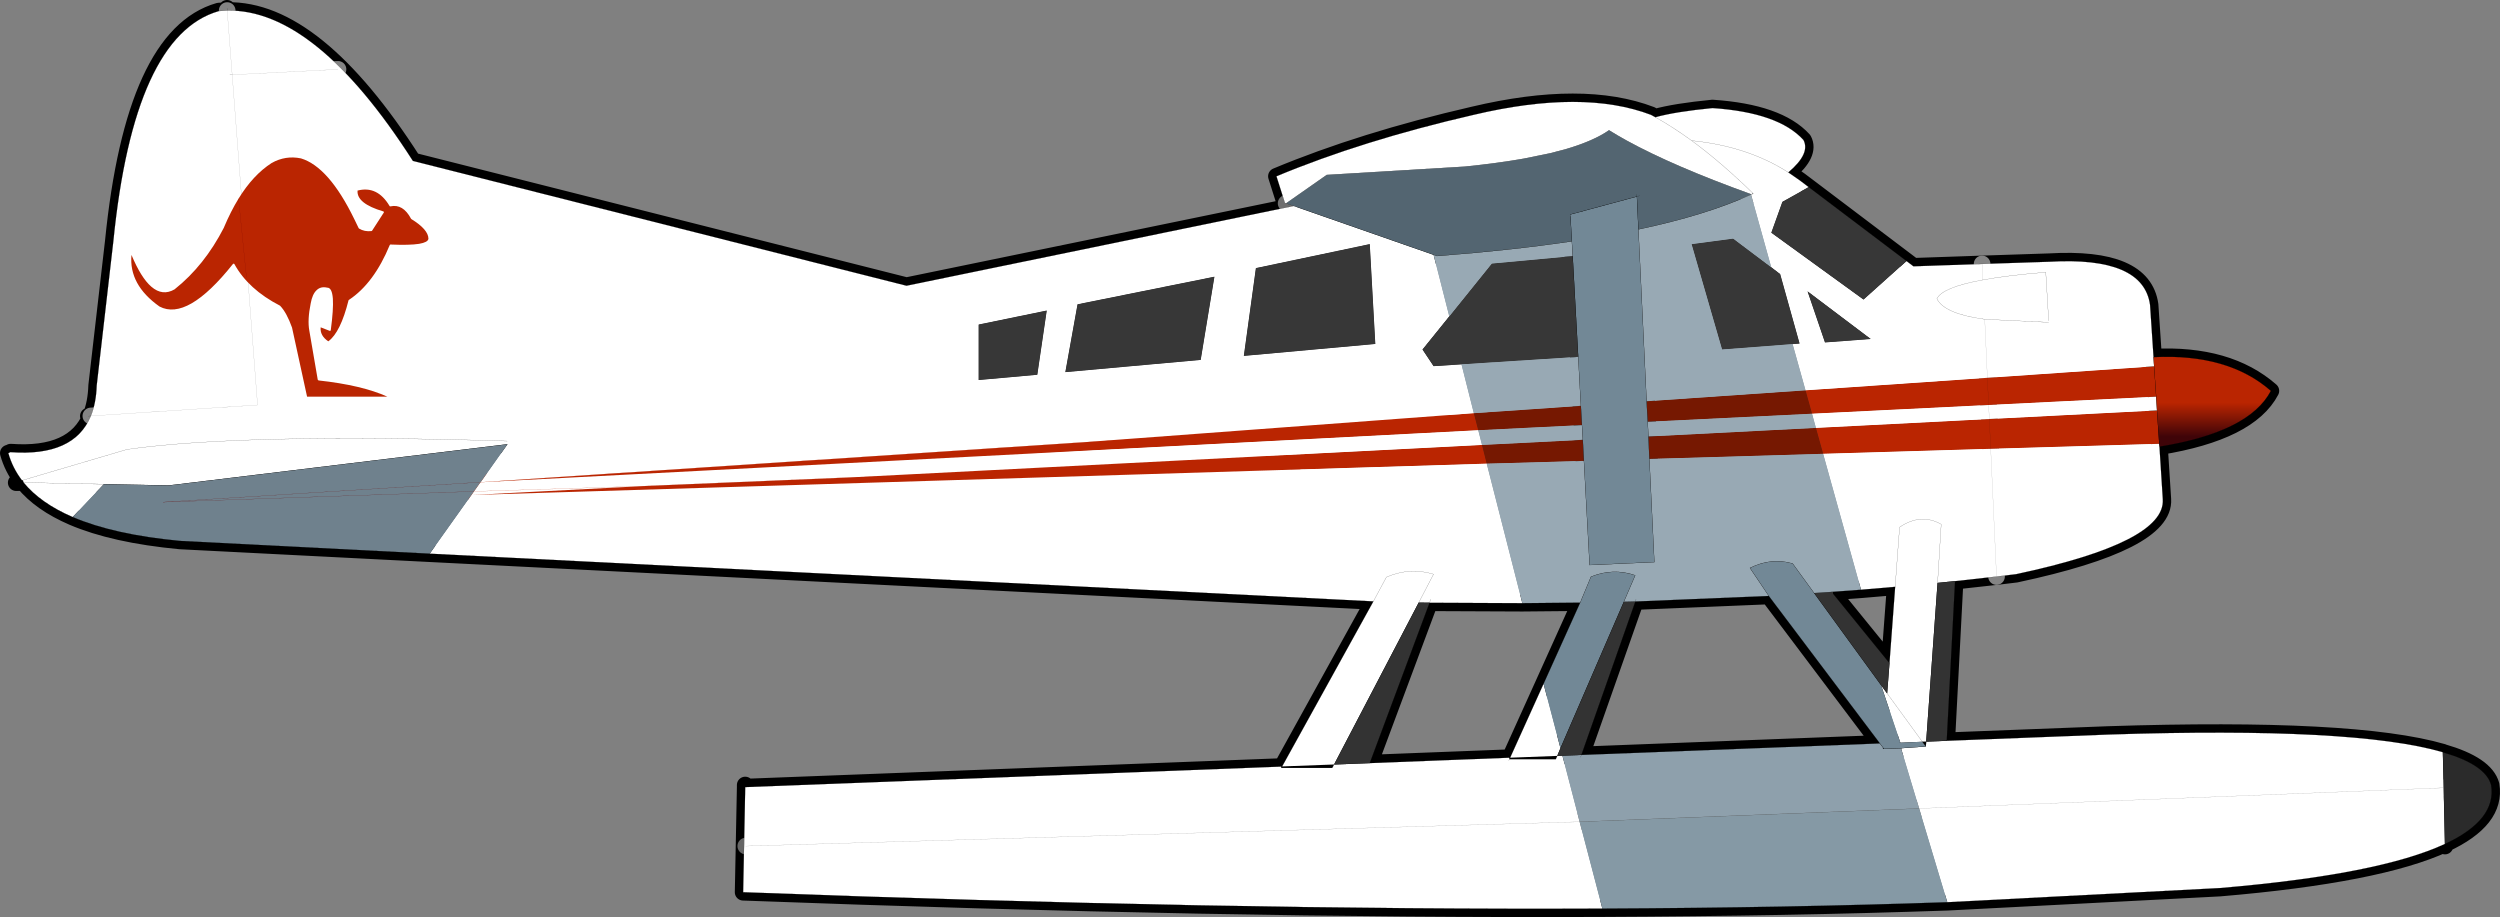 <?xml version="1.0" encoding="UTF-8" standalone="no"?>
<svg xmlns:ffdec="https://www.free-decompiler.com/flash" xmlns:xlink="http://www.w3.org/1999/xlink" ffdec:objectType="shape" height="330.6px" width="901.25px" xmlns="http://www.w3.org/2000/svg">
  <rect width="100%" height="100%" fill="#808080" stroke="none"/>
  <g transform="matrix(1.0, 0.0, 0.0, 1.0, 495.85, 191.0)">
    <path d="M35.45 -42.05 L37.05 -35.9 -322.65 -17.15 -323.7 -17.1 -323.1 -17.15 -322.6 -17.15 -105.45 -31.55 35.45 -42.05 M24.95 -39.0 L-105.45 -31.55 24.95 -39.0 M-264.2 -15.75 L-190.25 -18.85 38.4 -30.6 40.1 -23.85 -325.9 -12.55 -327.15 -12.5 -325.9 -12.55 -264.2 -15.75 M155.05 -50.3 L220.6 -54.8 221.05 -45.0 220.6 -54.8 280.7 -58.95 281.45 -48.0 221.05 -45.0 157.4 -41.85 155.05 -50.3 M161.4 -27.4 L158.8 -36.75 221.3 -39.95 221.8 -29.2 221.3 -39.95 281.75 -43.05 282.55 -31.0 221.8 -29.2 161.4 -27.4 M-29.05 -24.0 L-190.25 -18.85 -29.05 -24.0" fill="#ba2501" fill-rule="evenodd" stroke="none"/>
    <path d="M74.05 -44.7 L74.45 -37.75 37.05 -35.9 35.45 -42.05 74.05 -44.7 M74.75 -32.45 L75.15 -24.85 40.1 -23.85 38.4 -30.6 74.75 -32.45 M98.75 -25.55 L98.4 -33.65 158.8 -36.75 161.4 -27.4 98.75 -25.55 M98.15 -38.95 L97.75 -46.35 155.05 -50.3 157.4 -41.85 98.15 -38.95" fill="#761801" fill-rule="evenodd" stroke="none"/>
    <path d="M-32.2 -117.7 L-32.65 -117.85 -35.7 -127.45 Q-4.8 -140.35 35.35 -149.6 74.85 -158.95 99.35 -149.6 100.1 -149.2 100.9 -148.75 107.2 -145.25 114.0 -140.3 124.5 -132.6 136.0 -121.4 124.5 -132.6 114.0 -140.3 107.2 -145.25 100.9 -148.75 108.15 -150.75 121.5 -152.05 145.3 -150.45 154.3 -140.55 156.9 -135.65 148.85 -128.85 L152.95 -126.0 156.2 -123.55 146.7 -118.25 142.7 -107.1 175.95 -83.0 191.45 -96.9 193.95 -95.0 218.7 -95.85 242.95 -96.65 Q276.8 -98.6 279.25 -81.1 L280.5 -62.35 280.5 -62.25 280.7 -58.95 220.6 -54.8 155.05 -50.3 150.4 -66.95 152.9 -67.15 145.9 -92.2 142.7 -94.65 135.4 -120.85 135.55 -120.9 136.2 -121.2 136.0 -121.4 135.55 -120.9 135.35 -121.0 Q107.25 -131.15 90.6 -140.3 87.15 -142.2 84.2 -144.05 78.8 -140.25 68.85 -137.3 L63.2 -135.8 53.4 -133.8 Q44.05 -132.15 32.3 -130.95 L-17.55 -127.95 -32.2 -117.7 M282.65 -29.95 L282.65 -29.85 283.85 -11.0 Q284.85 4.5 230.95 16.0 L223.9 16.85 209.0 18.5 208.95 18.5 202.65 19.15 198.55 76.35 197.15 76.4 184.45 58.95 197.15 76.4 189.2 76.75 189.2 76.65 182.25 55.95 184.45 58.95 185.3 48.05 187.35 20.55 188.95 -0.95 Q196.65 -6.15 203.95 -2.0 L202.65 19.15 203.95 -2.0 Q196.65 -6.15 188.95 -0.95 L187.35 20.55 175.05 21.6 161.4 -27.4 221.8 -29.2 282.55 -31.0 282.55 -30.95 282.65 -29.95 M205.95 76.05 L264.2 73.8 Q352.9 70.9 384.75 80.15 L384.8 80.2 385.1 93.0 385.55 113.25 Q361.75 124.3 304.4 129.15 L206.15 134.25 196.0 100.45 385.1 93.0 196.0 100.45 189.5 78.85 189.85 78.75 189.95 78.7 198.4 78.1 198.55 76.35 205.95 76.05 M114.0 -140.3 Q134.1 -138.3 148.85 -128.85 134.1 -138.3 114.0 -140.3 M26.6 -76.95 L16.95 -65.0 20.95 -59.0 31.0 -59.65 35.45 -42.05 -105.45 -31.55 -322.6 -17.15 -312.9 -30.85 -435.0 -16.0 -458.4 -16.45 -487.35 -17.05 -458.4 -16.45 -469.65 -4.6 Q-481.25 -9.6 -487.35 -17.05 L-487.6 -17.9 -487.9 -17.8 Q-491.35 -22.3 -492.85 -27.65 L-492.0 -28.0 Q-469.15 -26.35 -463.1 -41.05 -461.2 -45.7 -461.0 -52.0 L-455.0 -104.0 Q-447.55 -178.2 -417.0 -187.0 L-413.95 -187.2 Q-382.1 -187.8 -347.0 -133.0 L-169.05 -88.0 -29.45 -116.75 20.95 -99.15 26.6 -76.95 M37.05 -35.9 L38.4 -30.6 -190.25 -18.85 -264.2 -15.75 -325.0 -13.85 -264.2 -15.75 -325.9 -12.55 40.1 -23.85 52.95 26.45 19.5 26.3 15.6 26.25 20.95 16.0 Q12.45 13.4 3.95 17.05 L-0.75 25.8 3.95 17.05 Q12.45 13.4 20.95 16.0 L15.6 26.25 -14.9 84.6 -33.65 85.3 -0.75 25.8 -340.95 8.6 -325.9 -12.55 -325.0 -13.85 -322.65 -17.15 37.05 -35.9 M219.65 -75.9 L220.6 -54.8 219.65 -75.9 Q205.1 -77.85 202.4 -83.3 204.4 -87.45 219.0 -90.1 204.4 -87.45 202.4 -83.3 205.1 -77.85 219.65 -75.9 L242.7 -74.8 219.65 -75.9 M218.7 -95.85 L219.0 -90.1 218.7 -95.85 M158.8 -36.75 L157.4 -41.85 221.05 -45.0 281.45 -48.0 281.75 -43.05 221.3 -39.95 221.05 -45.0 221.3 -39.95 158.8 -36.75 M219.0 -90.1 Q227.95 -91.75 241.65 -92.85 L242.7 -75.35 241.65 -92.85 Q227.95 -91.75 219.0 -90.1 M162.05 -67.55 L178.55 -68.8 155.75 -86.0 162.05 -67.55 M223.9 16.85 L221.8 -29.2 223.9 16.85 M73.6 105.25 L81.8 136.55 Q-54.2 137.15 -227.95 130.65 L-227.2 92.75 -33.95 85.35 -33.95 85.85 -15.6 85.85 -14.9 84.6 -2.05 84.1 48.25 82.15 48.3 82.7 48.05 83.2 48.3 82.7 65.0 82.7 65.55 81.5 67.4 81.4 73.6 105.25 -227.0 114.0 73.6 105.25 M66.7 78.75 L65.55 81.5 48.55 82.15 60.6 55.5 66.7 78.75 M19.95 25.0 L19.5 26.3 19.95 25.0 M-413.0 -164.0 L-412.15 -164.05 -413.0 -164.0 M-374.0 -166.0 L-412.15 -164.05 -413.95 -187.2 -412.15 -164.05 -374.0 -166.0 M-412.15 -164.05 L-403.0 -45.0 -463.1 -41.05 -403.0 -45.0 -412.15 -164.05 M-313.0 -32.0 Q-407.85 -34.9 -450.0 -29.0 L-487.6 -17.9 -450.0 -29.0 Q-407.85 -34.9 -313.0 -32.0 M-43.1 -94.35 L-47.45 -62.7 -0.05 -67.0 -2.05 -103.0 -43.1 -94.35 M-143.05 -74.0 L-143.05 -54.0 -121.9 -55.9 -118.5 -79.05 -143.05 -74.0 M-107.4 -81.3 L-111.8 -56.85 -63.05 -61.25 -63.0 -61.25 -58.05 -91.25 -107.4 -81.3" fill="#ffffff" fill-rule="evenodd" stroke="none"/>
    <path d="M189.5 78.85 L196.0 100.45 73.6 105.25 67.4 81.4 74.25 81.15 181.85 77.0 183.0 78.55 182.95 78.95 183.3 78.95 189.5 78.75 189.5 78.8 189.5 78.85 M73.95 82.0 L74.25 81.15 73.95 82.0" fill="#8ea0ac" fill-rule="evenodd" stroke="none"/>
    <path d="M70.15 -113.65 L94.25 -120.15 94.8 -108.3 97.75 -46.35 98.15 -38.95 98.4 -33.65 98.75 -25.55 100.55 11.65 77.2 12.7 75.15 -24.85 74.75 -32.45 74.45 -37.75 74.05 -44.7 73.1 -62.35 71.1 -98.7 70.8 -104.0 70.3 -113.0 70.15 -113.65 M158.15 22.8 L182.25 55.95 189.2 76.65 188.95 76.75 189.2 76.75 197.15 76.4 198.4 78.1 189.95 78.7 189.5 78.75 183.3 78.95 183.0 78.55 181.85 77.0 141.8 23.85 135.0 13.75 Q142.7 9.9 150.4 12.15 L158.15 22.8 M73.8 26.25 L77.7 16.9 Q85.7 13.65 93.65 16.4 L89.55 25.95 66.7 78.75 60.6 55.5 73.8 26.25" fill="#728896" fill-rule="evenodd" stroke="none"/>
    <path d="M-32.2 -117.7 L-17.55 -127.95 32.3 -130.95 Q44.05 -132.15 53.4 -133.8 L63.2 -135.8 68.85 -137.3 Q78.8 -140.25 84.2 -144.05 87.15 -142.2 90.6 -140.3 107.25 -131.15 135.35 -121.0 L135.4 -120.85 Q119.4 -113.5 94.8 -108.3 L94.25 -120.15 70.15 -113.65 70.3 -113.0 70.8 -104.0 Q49.0 -100.75 22.15 -98.7 L20.95 -99.15 -29.45 -116.75 -32.2 -117.7 M95.25 -120.45 L94.25 -120.15 94.2 -120.95 94.25 -120.15 95.25 -120.45" fill="#536571" fill-rule="evenodd" stroke="none"/>
    <path d="M196.0 100.45 L206.15 134.25 Q148.5 136.25 81.8 136.55 L73.6 105.25 196.0 100.45" fill="#8599a5" fill-rule="evenodd" stroke="none"/>
    <path d="M-322.65 -17.15 L-325.0 -13.85 -325.9 -12.55 -340.95 8.6 -431.0 4.0 Q-454.8 1.75 -469.65 -4.6 L-458.4 -16.45 -435.0 -16.0 -312.9 -30.85 -322.6 -17.15 -323.1 -17.15 -323.7 -17.1 -322.65 -17.15 M-325.9 -12.55 L-327.15 -12.5 -325.9 -12.55 M-323.1 -17.15 L-437.0 -10.0 -325.0 -13.85 -437.0 -10.0 -323.1 -17.15" fill="#6f818d" fill-rule="evenodd" stroke="none"/>
    <path d="M384.8 80.2 Q400.2 84.65 402.2 92.0 404.25 104.55 385.55 113.25 L385.1 93.0 384.8 80.2" fill="#2b2b2b" fill-rule="evenodd" stroke="none"/>
    <path d="M208.95 18.5 L205.95 76.05 198.55 76.35 202.65 19.15 208.95 18.5 M185.3 48.05 L184.45 58.95 182.25 55.95 158.15 22.8 164.95 22.35 164.95 23.0 185.3 48.05 M89.55 25.95 L93.7 25.85 74.25 81.15 67.4 81.4 65.55 81.5 66.7 78.75 89.55 25.95 M19.5 26.3 L-2.05 84.1 -14.9 84.6 15.6 26.25 19.5 26.3" fill="#333333" fill-rule="evenodd" stroke="none"/>
    <path d="M156.2 -123.55 L191.45 -96.9 175.95 -83.0 142.7 -107.1 146.7 -118.25 156.2 -123.55 M71.1 -98.7 L73.1 -62.35 31.0 -59.65 20.95 -59.0 16.95 -65.0 26.6 -76.95 41.95 -96.0 71.1 -98.7 M150.4 -66.95 L124.95 -65.0 113.95 -103.0 128.95 -105.0 142.7 -94.65 145.9 -92.2 152.9 -67.15 150.4 -66.95 M162.05 -67.55 L155.75 -86.0 178.55 -68.8 162.05 -67.55 M-107.4 -81.3 L-58.05 -91.25 -63.0 -61.25 -63.05 -61.25 -111.8 -56.85 -107.4 -81.3 M-143.05 -74.0 L-118.5 -79.05 -121.9 -55.9 -143.05 -54.0 -143.05 -74.0 M-43.1 -94.35 L-2.05 -103.0 -0.05 -67.0 -47.45 -62.7 -43.1 -94.35" fill="#373737" fill-rule="evenodd" stroke="none"/>
    <path d="M70.8 -104.0 L71.1 -98.7 41.95 -96.0 26.6 -76.95 20.95 -99.15 22.15 -98.7 Q49.0 -100.75 70.8 -104.0 M73.1 -62.35 L74.05 -44.7 35.45 -42.05 31.0 -59.65 73.1 -62.35 M74.45 -37.75 L74.75 -32.45 38.4 -30.6 37.05 -35.9 74.45 -37.75 M75.15 -24.85 L77.2 12.7 100.55 11.65 98.75 -25.55 161.4 -27.4 175.05 21.6 164.95 22.35 158.15 22.8 150.4 12.15 Q142.7 9.9 135.0 13.75 L141.8 23.85 93.7 25.85 89.55 25.95 93.65 16.4 Q85.7 13.65 77.7 16.9 L73.8 26.25 52.95 26.45 40.1 -23.85 75.15 -24.85 M98.4 -33.65 L98.15 -38.95 157.4 -41.85 158.8 -36.75 98.4 -33.65 M97.75 -46.35 L94.8 -108.3 Q119.4 -113.5 135.4 -120.85 L142.7 -94.65 128.95 -105.0 113.95 -103.0 124.95 -65.0 150.4 -66.95 155.05 -50.3 97.75 -46.35 M93.95 25.0 L93.7 25.85 93.95 25.0" fill="#98a9b4" fill-rule="evenodd" stroke="none"/>
    <path d="M280.5 -62.25 Q307.4 -63.6 322.8 -50.1 315.05 -35.25 282.75 -30.0 L282.55 -30.95 282.55 -31.0 281.75 -43.05 281.45 -48.0 280.7 -58.95 280.5 -62.25" fill="url(#gradient0)" fill-rule="evenodd" stroke="none"/>
    <path d="M100.9 -148.75 Q100.1 -149.2 99.35 -149.6 74.85 -158.95 35.35 -149.6 -4.8 -140.35 -35.7 -127.45 L-32.65 -117.85 -32.2 -117.7 -29.45 -116.75 -169.05 -88.0 -347.0 -133.0 Q-382.1 -187.8 -413.95 -187.2 L-414.0 -188.0 M135.35 -121.0 L135.55 -120.9 136.2 -121.2 136.0 -121.4 Q124.5 -132.6 114.0 -140.3 107.2 -145.25 100.9 -148.75 108.15 -150.75 121.5 -152.05 145.3 -150.45 154.3 -140.55 156.9 -135.65 148.85 -128.85 L152.95 -126.0 156.2 -123.55 191.45 -96.9 193.95 -95.0 218.7 -95.85 242.95 -96.65 Q276.8 -98.6 279.25 -81.1 L280.5 -62.35 280.5 -62.25 Q307.4 -63.6 322.8 -50.1 315.05 -35.25 282.75 -30.0 L282.65 -29.95 282.65 -29.85 283.85 -11.0 Q284.85 4.5 230.95 16.0 L223.9 16.85 209.0 18.5 208.95 18.5 205.95 76.05 264.2 73.8 Q352.9 70.9 384.75 80.15 L384.8 80.2 Q400.2 84.65 402.2 92.0 404.25 104.55 385.55 113.25 L385.55 114.0 M94.2 -120.95 L94.25 -120.15 95.25 -120.45 M94.8 -108.3 L94.25 -120.15 70.15 -113.65 M70.3 -113.0 L70.8 -104.0 71.1 -98.7 73.1 -62.35 74.05 -44.7 74.45 -37.75 74.75 -32.45 75.15 -24.85 77.2 12.7 100.55 11.65 98.75 -25.55 98.4 -33.65 98.15 -38.95 97.75 -46.35 94.8 -108.3 Q119.4 -113.5 135.4 -120.85 L135.55 -120.9 M148.85 -128.85 Q134.1 -138.3 114.0 -140.3 M219.65 -75.9 Q205.1 -77.85 202.4 -83.3 204.4 -87.45 219.0 -90.1 227.95 -91.75 241.65 -92.85 L242.7 -75.35 M280.7 -58.95 L280.5 -62.25 M70.8 -104.0 Q49.0 -100.75 22.15 -98.7 L20.95 -99.15 -29.45 -116.75 M219.65 -75.9 L242.7 -74.8 M281.75 -43.05 L281.45 -48.0 280.7 -58.95 M202.65 19.15 L203.95 -2.0 Q196.65 -6.15 188.95 -0.95 L187.35 20.55 185.3 48.05 184.45 58.95 197.15 76.4 198.55 76.35 202.65 19.15 208.95 18.5 M281.75 -43.05 L282.55 -31.0 282.55 -30.95 282.65 -29.95 M175.05 21.6 L187.35 20.55 M385.1 93.0 L384.8 80.2 M385.55 113.25 L385.1 93.0 M206.15 134.25 L304.4 129.15 Q361.75 124.3 385.55 113.25 M164.95 23.0 L185.3 48.05 M175.05 21.6 L164.95 22.35 158.15 22.8 182.25 55.95 184.45 58.95 M198.55 76.35 L198.4 78.1 189.95 78.7 M81.8 136.55 Q148.5 136.25 206.15 134.25 M198.4 78.1 L197.15 76.4 M189.2 76.75 L188.95 76.75 M189.85 78.75 L189.5 78.75 183.3 78.95 182.95 78.95 183.0 78.55 181.85 77.0 74.25 81.15 73.95 82.0 M183.0 78.55 L183.3 78.95 M205.95 76.05 L198.55 76.35 M158.15 22.8 L150.4 12.15 Q142.7 9.9 135.0 13.75 L141.8 23.85 181.85 77.0 M89.55 25.95 L93.7 25.85 93.95 25.0 M73.8 26.25 L77.7 16.9 Q85.7 13.65 93.65 16.4 L89.55 25.95 66.7 78.75 65.55 81.5 67.4 81.4 74.25 81.15 93.7 25.85 141.8 23.85 M73.8 26.25 L52.95 26.45 19.5 26.3 -2.05 84.1 48.25 82.15 48.55 82.15 60.6 55.5 73.8 26.25 M-0.75 25.8 L3.95 17.05 Q12.45 13.4 20.95 16.0 L15.6 26.25 19.5 26.3 19.95 25.0 M48.3 82.7 L48.05 83.2 M48.3 82.7 L48.55 82.15 M65.55 81.5 L65.0 82.7 48.3 82.7 M-340.95 8.6 L-0.75 25.8 -33.65 85.3 -33.95 85.35 -227.2 92.75 -227.95 130.65 Q-54.2 137.15 81.8 136.55 M-14.9 84.6 L15.6 26.25 M-487.6 -17.9 L-487.9 -17.8 -487.35 -17.05 -458.4 -16.45 -435.0 -16.0 -312.9 -30.85 M-487.9 -17.8 L-490.0 -17.0 -487.35 -17.05 Q-481.25 -9.6 -469.65 -4.6 -454.8 1.75 -431.0 4.0 L-340.95 8.6 M-487.9 -17.8 Q-491.35 -22.3 -492.85 -27.65 M-492.0 -28.0 Q-469.15 -26.35 -463.1 -41.05 L-464.0 -41.0 M-412.15 -164.05 L-413.0 -164.0 M-463.1 -41.05 Q-461.2 -45.7 -461.0 -52.0 L-455.0 -104.0 Q-447.55 -178.2 -417.0 -187.0 L-413.95 -187.2 M-487.6 -17.9 L-450.0 -29.0 Q-407.85 -34.9 -313.0 -32.0 M-33.95 85.85 L-15.6 85.85 -14.9 84.6 -2.05 84.1 M-33.95 85.85 L-33.65 85.3 M-227.2 92.75 L-227.2 92.0" fill="none" stroke="#000000" stroke-linecap="round" stroke-linejoin="round" stroke-width="6.0"/>
    <path d="M-32.2 -117.7 L-17.55 -127.95 32.3 -130.95 Q44.05 -132.15 53.4 -133.8 L63.2 -135.8 68.85 -137.3 Q78.8 -140.25 84.2 -144.05 87.15 -142.2 90.6 -140.3 107.25 -131.15 135.35 -121.0" fill="none" stroke="#6f6f6f" stroke-linecap="round" stroke-linejoin="round" stroke-width="6.0"/>
    <path d="M220.6 -54.8 L219.65 -75.9 M219.0 -90.1 L218.7 -95.85 M221.8 -29.2 L223.9 16.85 M221.05 -45.0 L221.3 -39.95 M-413.95 -187.2 L-412.15 -164.05 -374.0 -166.0 M-463.1 -41.05 L-403.0 -45.0 -412.15 -164.05" fill="none" stroke="#848484" stroke-linecap="round" stroke-linejoin="round" stroke-width="6.0"/>
    <path d="M221.05 -45.0 L220.6 -54.8 M221.8 -29.2 L221.3 -39.95" fill="none" stroke="#651401" stroke-linecap="round" stroke-linejoin="round" stroke-width="6.0"/>
    <path d="M196.0 100.45 L73.6 105.25" fill="none" stroke="#555555" stroke-linecap="round" stroke-linejoin="round" stroke-width="6.0"/>
    <path d="M385.1 93.0 L196.0 100.45 M73.6 105.25 L-227.0 114.0" fill="none" stroke="#666666" stroke-linecap="round" stroke-linejoin="round" stroke-width="6.0"/>
    <path d="M-325.0 -13.85 L-437.0 -10.0 -323.1 -17.15" fill="none" stroke="#660000" stroke-linecap="round" stroke-linejoin="round" stroke-width="6.0"/>
    <path d="M-105.45 -31.55 L24.95 -39.0 M-325.0 -13.85 L-264.2 -15.75 -190.25 -18.85 -29.05 -24.0 M-322.6 -17.15 L-105.45 -31.55 M-323.1 -17.15 L-322.6 -17.15" fill="none" stroke="#ba2501" stroke-linecap="round" stroke-linejoin="round" stroke-width="6.0"/>
    <path d="M38.4 -30.6 L40.1 -23.85 -325.9 -12.55 -327.15 -12.5 -325.9 -12.55 -264.2 -15.75 -190.25 -18.85 38.4 -30.6 M37.05 -35.9 L-322.65 -17.15 -323.7 -17.1 -323.1 -17.15 -322.6 -17.15 -105.45 -31.55 35.45 -42.05 37.05 -35.9 M24.95 -39.0 L-105.45 -31.55 24.95 -39.0 M155.05 -50.3 L220.6 -54.8 221.05 -45.0 220.6 -54.8 280.7 -58.95 281.45 -48.0 221.05 -45.0 157.4 -41.85 155.05 -50.3 M161.4 -27.4 L158.8 -36.75 221.3 -39.95 221.8 -29.2 221.3 -39.95 281.75 -43.05 282.55 -31.0 221.8 -29.2 161.4 -27.4 M-29.05 -24.0 L-190.25 -18.85 -29.05 -24.0" fill="#ba2501" fill-rule="evenodd" stroke="none"/>
    <path d="M74.05 -44.7 L74.45 -37.75 37.05 -35.9 35.45 -42.05 74.05 -44.7 M74.75 -32.45 L75.15 -24.85 40.1 -23.85 38.4 -30.6 74.75 -32.45 M98.75 -25.55 L98.4 -33.65 158.8 -36.75 161.4 -27.4 98.75 -25.55 M98.15 -38.95 L97.75 -46.35 155.05 -50.3 157.4 -41.85 98.15 -38.95" fill="#761801" fill-rule="evenodd" stroke="none"/>
    <path d="M-32.2 -117.7 L-32.65 -117.85 -35.7 -127.45 Q-4.8 -140.35 35.35 -149.6 74.85 -158.95 99.35 -149.6 100.1 -149.2 100.9 -148.75 107.2 -145.25 114.0 -140.3 124.5 -132.6 136.0 -121.4 124.5 -132.6 114.0 -140.3 107.2 -145.25 100.9 -148.75 108.15 -150.75 121.5 -152.05 145.3 -150.45 154.3 -140.55 156.9 -135.65 148.85 -128.85 L152.95 -126.0 156.2 -123.55 146.7 -118.25 142.7 -107.1 175.95 -83.0 191.45 -96.9 193.95 -95.0 218.7 -95.85 242.95 -96.65 Q276.8 -98.6 279.25 -81.1 L280.5 -62.35 280.5 -62.25 280.7 -58.95 220.6 -54.8 155.05 -50.3 150.4 -66.95 152.9 -67.15 145.9 -92.2 142.7 -94.65 135.4 -120.85 135.55 -120.9 136.2 -121.2 136.0 -121.4 135.55 -120.9 135.35 -121.0 Q107.25 -131.15 90.6 -140.3 87.15 -142.2 84.2 -144.05 78.8 -140.25 68.85 -137.3 L63.2 -135.8 53.4 -133.8 Q44.05 -132.15 32.3 -130.95 L-17.55 -127.95 -32.2 -117.7 M282.65 -29.95 L282.65 -29.85 283.85 -11.0 Q284.85 4.5 230.95 16.0 L223.9 16.85 209.0 18.5 208.95 18.5 202.65 19.15 198.55 76.35 197.15 76.4 184.45 58.95 197.15 76.4 189.2 76.75 189.2 76.65 182.25 55.95 184.45 58.95 185.3 48.05 187.35 20.55 188.95 -0.95 Q196.65 -6.15 203.95 -2.0 L202.65 19.15 203.95 -2.0 Q196.65 -6.15 188.95 -0.95 L187.35 20.55 175.05 21.6 161.4 -27.4 221.8 -29.2 282.55 -31.0 282.55 -30.95 282.65 -29.95 M205.95 76.05 L264.2 73.8 Q352.9 70.9 384.75 80.15 L384.8 80.2 385.1 93.0 385.55 113.25 Q361.75 124.3 304.4 129.15 L206.15 134.25 196.0 100.45 189.5 78.85 189.85 78.75 189.95 78.7 198.4 78.1 198.55 76.35 205.95 76.05 M114.0 -140.3 Q134.1 -138.3 148.85 -128.85 134.1 -138.3 114.0 -140.3 M26.6 -76.95 L16.95 -65.0 20.95 -59.0 31.0 -59.65 35.45 -42.05 -105.45 -31.55 -322.6 -17.15 -312.9 -30.85 -435.0 -16.0 -458.4 -16.45 -487.35 -17.05 -458.4 -16.45 -469.65 -4.6 Q-481.25 -9.6 -487.35 -17.05 L-487.6 -17.9 -487.9 -17.8 Q-491.35 -22.3 -492.85 -27.65 L-492.0 -28.0 Q-469.15 -26.35 -463.1 -41.05 -461.2 -45.7 -461.0 -52.0 L-455.0 -104.0 Q-447.55 -178.2 -417.0 -187.0 L-413.95 -187.2 -412.15 -164.05 -374.0 -166.0 -412.15 -164.05 -413.95 -187.2 Q-382.1 -187.8 -347.0 -133.0 L-169.05 -88.0 -29.45 -116.75 20.95 -99.15 26.6 -76.95 M37.05 -35.9 L38.4 -30.6 -190.25 -18.85 -264.2 -15.75 -325.0 -13.85 -264.2 -15.75 -325.9 -12.55 40.1 -23.85 52.95 26.45 19.5 26.3 19.95 25.0 19.5 26.3 15.6 26.25 20.95 16.0 Q12.45 13.4 3.95 17.05 L-0.75 25.8 3.95 17.05 Q12.45 13.4 20.95 16.0 L15.6 26.25 -14.9 84.6 -2.05 84.1 48.25 82.15 48.3 82.7 48.05 83.2 48.3 82.7 65.0 82.7 65.55 81.5 67.4 81.4 73.6 105.25 81.8 136.55 Q-54.2 137.15 -227.95 130.65 L-227.2 92.75 -33.95 85.35 -33.95 85.85 -15.6 85.85 -14.9 84.6 -33.65 85.3 -0.75 25.8 -340.95 8.6 -325.9 -12.55 -325.0 -13.85 -322.65 -17.15 37.05 -35.9 M219.65 -75.9 L220.6 -54.8 219.65 -75.9 Q205.1 -77.85 202.4 -83.3 204.4 -87.45 219.0 -90.1 204.4 -87.45 202.4 -83.3 205.1 -77.85 219.65 -75.9 L242.7 -74.8 219.65 -75.9 M218.7 -95.85 L219.0 -90.1 218.7 -95.85 M158.8 -36.75 L157.4 -41.85 221.05 -45.0 221.3 -39.95 158.8 -36.75 M242.7 -75.35 L241.65 -92.85 Q227.95 -91.75 219.0 -90.1 227.95 -91.75 241.65 -92.85 L242.7 -75.35 M162.05 -67.55 L178.55 -68.8 155.75 -86.0 162.05 -67.55 M221.3 -39.95 L221.05 -45.0 281.45 -48.0 281.75 -43.05 221.3 -39.95 M66.7 78.75 L65.55 81.5 48.55 82.15 60.6 55.5 66.7 78.75 M-227.0 114.0 L73.6 105.25 -227.0 114.0 M385.1 93.0 L196.0 100.45 385.1 93.0 M221.8 -29.2 L223.9 16.85 221.8 -29.2 M-413.0 -164.0 L-412.15 -164.05 -413.0 -164.0 M-412.15 -164.05 L-403.0 -45.0 -463.1 -41.05 -403.0 -45.0 -412.15 -164.05 M-313.0 -32.0 Q-407.85 -34.9 -450.0 -29.0 L-487.6 -17.9 -450.0 -29.0 Q-407.85 -34.9 -313.0 -32.0 M-43.1 -94.35 L-47.45 -62.7 -0.05 -67.0 -2.05 -103.0 -43.1 -94.35 M-143.05 -74.0 L-143.05 -54.0 -121.9 -55.9 -118.5 -79.05 -143.05 -74.0 M-107.4 -81.3 L-111.8 -56.85 -63.05 -61.25 -63.0 -61.25 -58.05 -91.25 -107.4 -81.3" fill="#ffffff" fill-rule="evenodd" stroke="none"/>
    <path d="M181.85 77.0 L183.0 78.55 182.95 78.95 183.3 78.95 189.5 78.75 189.5 78.8 189.5 78.85 196.0 100.45 73.6 105.25 67.4 81.4 74.25 81.15 73.95 82.0 74.25 81.15 181.85 77.0" fill="#8ea0ac" fill-rule="evenodd" stroke="none"/>
    <path d="M70.15 -113.65 L94.25 -120.15 94.8 -108.3 97.75 -46.35 98.15 -38.95 98.4 -33.65 98.75 -25.55 100.55 11.65 77.2 12.7 75.15 -24.85 74.75 -32.45 74.45 -37.75 74.05 -44.7 73.1 -62.35 71.1 -98.7 70.8 -104.0 70.3 -113.0 70.15 -113.65 M197.15 76.4 L198.4 78.1 189.95 78.7 189.5 78.75 183.3 78.95 183.0 78.55 181.85 77.0 141.8 23.85 135.0 13.75 Q142.7 9.9 150.4 12.15 L158.15 22.8 182.25 55.95 189.2 76.65 188.95 76.75 189.2 76.75 197.15 76.4 M73.8 26.25 L77.7 16.9 Q85.7 13.65 93.65 16.4 L89.55 25.95 66.7 78.75 60.6 55.5 73.8 26.25" fill="#728896" fill-rule="evenodd" stroke="none"/>
    <path d="M-32.2 -117.7 L-17.55 -127.95 32.3 -130.95 Q44.05 -132.15 53.4 -133.8 L63.2 -135.8 68.85 -137.3 Q78.8 -140.25 84.2 -144.05 87.15 -142.2 90.6 -140.3 107.25 -131.15 135.35 -121.0 L135.4 -120.85 Q119.4 -113.5 94.8 -108.3 L94.25 -120.15 70.15 -113.65 70.3 -113.0 70.8 -104.0 Q49.0 -100.75 22.15 -98.7 L20.95 -99.15 -29.45 -116.75 -32.2 -117.7 M95.25 -120.45 L94.25 -120.15 94.2 -120.95 94.25 -120.15 95.25 -120.45" fill="#536571" fill-rule="evenodd" stroke="none"/>
    <path d="M206.15 134.25 Q148.5 136.25 81.8 136.55 L73.6 105.25 196.0 100.45 206.15 134.25" fill="#8599a5" fill-rule="evenodd" stroke="none"/>
    <path d="M-322.65 -17.15 L-325.0 -13.85 -325.9 -12.55 -340.95 8.6 -431.0 4.0 Q-454.8 1.75 -469.65 -4.6 L-458.4 -16.45 -435.0 -16.0 -312.9 -30.85 -322.6 -17.15 -323.1 -17.15 -323.7 -17.1 -322.65 -17.15 M-325.9 -12.55 L-327.15 -12.5 -325.9 -12.55 M-437.0 -10.0 L-325.0 -13.85 -437.0 -10.0 -323.1 -17.15 -437.0 -10.0" fill="#6f818d" fill-rule="evenodd" stroke="none"/>
    <path d="M384.8 80.2 Q400.2 84.65 402.2 92.0 404.25 104.55 385.55 113.25 L385.1 93.0 384.8 80.2" fill="#2b2b2b" fill-rule="evenodd" stroke="none"/>
    <path d="M208.95 18.5 L205.95 76.05 198.55 76.35 202.65 19.15 208.95 18.5 M185.3 48.05 L184.45 58.95 182.25 55.95 158.15 22.8 164.95 22.35 164.95 23.0 185.3 48.05 M89.55 25.95 L93.7 25.85 74.25 81.15 67.4 81.4 65.55 81.5 66.7 78.75 89.55 25.95 M19.5 26.3 L-2.05 84.1 -14.9 84.6 15.6 26.25 19.5 26.3" fill="#333333" fill-rule="evenodd" stroke="none"/>
    <path d="M156.2 -123.55 L191.45 -96.9 175.95 -83.0 142.7 -107.1 146.7 -118.25 156.2 -123.55 M71.1 -98.7 L73.1 -62.35 31.0 -59.65 20.95 -59.0 16.95 -65.0 26.6 -76.95 41.95 -96.0 71.1 -98.7 M150.4 -66.95 L124.95 -65.0 113.95 -103.0 128.95 -105.0 142.7 -94.65 145.9 -92.2 152.9 -67.15 150.4 -66.95 M162.05 -67.55 L155.75 -86.0 178.55 -68.8 162.05 -67.55 M-107.4 -81.3 L-58.05 -91.25 -63.0 -61.25 -63.05 -61.25 -111.8 -56.85 -107.4 -81.3 M-143.05 -74.0 L-118.5 -79.05 -121.9 -55.9 -143.05 -54.0 -143.05 -74.0 M-43.1 -94.35 L-2.05 -103.0 -0.05 -67.0 -47.45 -62.7 -43.1 -94.35" fill="#373737" fill-rule="evenodd" stroke="none"/>
    <path d="M70.8 -104.0 L71.1 -98.7 41.95 -96.0 26.6 -76.95 20.95 -99.15 22.15 -98.7 Q49.0 -100.75 70.8 -104.0 M73.1 -62.35 L74.05 -44.7 35.45 -42.05 31.0 -59.65 73.1 -62.35 M74.45 -37.75 L74.75 -32.45 38.4 -30.6 37.05 -35.9 74.45 -37.75 M75.15 -24.85 L77.2 12.7 100.55 11.65 98.75 -25.55 161.4 -27.4 175.05 21.6 164.95 22.35 158.15 22.8 150.4 12.15 Q142.7 9.9 135.0 13.75 L141.8 23.85 93.7 25.85 93.95 25.0 93.7 25.85 89.55 25.95 93.65 16.4 Q85.7 13.65 77.7 16.9 L73.8 26.25 52.95 26.45 40.1 -23.85 75.15 -24.85 M98.4 -33.65 L98.15 -38.95 157.4 -41.85 158.8 -36.75 98.4 -33.65 M97.75 -46.35 L94.8 -108.3 Q119.4 -113.5 135.4 -120.85 L142.7 -94.65 128.95 -105.0 113.95 -103.0 124.95 -65.0 150.4 -66.95 155.05 -50.3 97.75 -46.35" fill="#98a9b4" fill-rule="evenodd" stroke="none"/>
    <path d="M280.5 -62.25 Q307.4 -63.6 322.8 -50.1 315.05 -35.25 282.75 -30.0 L282.55 -30.95 282.55 -31.0 281.75 -43.05 281.45 -48.0 280.7 -58.95 280.5 -62.25" fill="url(#gradient1)" fill-rule="evenodd" stroke="none"/>
    <path d="M100.9 -148.75 Q100.1 -149.2 99.35 -149.6 74.85 -158.95 35.35 -149.6 -4.8 -140.35 -35.7 -127.45 L-32.65 -117.85 -32.2 -117.7 -29.45 -116.75 20.95 -99.15 22.15 -98.7 Q49.0 -100.75 70.8 -104.0 L71.1 -98.7 73.1 -62.35 74.05 -44.7 74.45 -37.75 74.75 -32.45 75.15 -24.85 77.2 12.7 100.55 11.65 98.75 -25.55 98.4 -33.65 98.15 -38.95 97.75 -46.35 94.8 -108.3 Q119.4 -113.5 135.4 -120.85 L135.55 -120.9 136.2 -121.2 136.0 -121.4 Q124.5 -132.6 114.0 -140.3 107.2 -145.25 100.9 -148.75 108.15 -150.75 121.5 -152.05 145.3 -150.45 154.3 -140.55 156.9 -135.65 148.85 -128.85 L152.95 -126.0 156.2 -123.55 191.45 -96.9 193.95 -95.0 218.7 -95.85 242.95 -96.65 Q276.8 -98.6 279.25 -81.1 L280.5 -62.35 280.5 -62.25 Q307.4 -63.6 322.8 -50.1 315.05 -35.25 282.75 -30.0 L282.65 -29.95 282.65 -29.85 283.85 -11.0 Q284.85 4.5 230.95 16.0 L223.9 16.85 209.0 18.5 208.95 18.5 205.95 76.05 264.2 73.8 Q352.9 70.9 384.75 80.15 L384.8 80.2 Q400.2 84.65 402.2 92.0 404.25 104.55 385.55 113.25 L385.55 114.0 M135.35 -121.0 L135.55 -120.9 M94.8 -108.3 L94.25 -120.15 70.15 -113.65 M70.3 -113.0 L70.8 -104.0 M94.2 -120.95 L94.25 -120.15 95.25 -120.45 M148.85 -128.85 Q134.1 -138.3 114.0 -140.3 M219.65 -75.9 Q205.1 -77.85 202.4 -83.3 204.4 -87.45 219.0 -90.1 227.95 -91.75 241.65 -92.85 L242.7 -75.35 M280.7 -58.95 L280.5 -62.25 M219.65 -75.9 L242.7 -74.8 M202.65 19.15 L203.95 -2.0 Q196.65 -6.15 188.95 -0.95 L187.35 20.55 185.3 48.05 184.45 58.95 197.15 76.4 198.55 76.35 202.65 19.15 208.95 18.5 M281.75 -43.05 L282.55 -31.0 282.55 -30.95 282.65 -29.95 M281.75 -43.05 L281.45 -48.0 280.7 -58.95 M384.8 80.2 L385.1 93.0 385.55 113.25 Q361.75 124.3 304.4 129.15 L206.15 134.25 Q148.5 136.25 81.8 136.55 -54.2 137.15 -227.95 130.65 L-227.2 92.75 -227.2 92.0 M187.35 20.55 L175.05 21.6 164.95 22.35 158.15 22.8 150.4 12.15 Q142.7 9.9 135.0 13.75 L141.8 23.85 181.85 77.0 183.0 78.55 183.3 78.95 189.5 78.75 189.85 78.75 M164.95 23.0 L185.3 48.05 M182.25 55.95 L184.45 58.95 M198.4 78.1 L198.55 76.35 205.95 76.05 M198.4 78.1 L197.15 76.4 M189.2 76.75 L188.95 76.75 M182.25 55.95 L158.15 22.8 M189.95 78.7 L198.4 78.1 M183.0 78.55 L182.95 78.95 183.3 78.95 M93.7 25.85 L93.95 25.0 M89.55 25.95 L93.7 25.85 141.8 23.85 M73.8 26.25 L77.7 16.9 Q85.7 13.65 93.65 16.4 L89.55 25.95 66.7 78.75 65.55 81.5 67.4 81.4 74.25 81.15 93.7 25.85 M73.8 26.25 L52.95 26.45 19.5 26.3 -2.05 84.1 48.25 82.15 48.55 82.15 60.6 55.5 73.8 26.25 M19.5 26.3 L19.95 25.0 M15.6 26.25 L19.5 26.3 M-0.75 25.8 L3.95 17.05 Q12.45 13.4 20.95 16.0 L15.6 26.25 -14.9 84.6 -2.05 84.1 M48.3 82.7 L48.05 83.2 M48.3 82.7 L48.55 82.15 M65.55 81.5 L65.0 82.7 48.3 82.7 M74.25 81.15 L73.95 82.0 M181.85 77.0 L74.25 81.15 M-340.95 8.6 L-0.75 25.8 -33.65 85.3 -33.95 85.85 -15.6 85.85 -14.9 84.6 M-33.95 85.35 L-227.2 92.75 M-487.6 -17.9 L-487.9 -17.8 -487.35 -17.05 -458.4 -16.45 -435.0 -16.0 -312.9 -30.85 M-492.0 -28.0 Q-469.15 -26.35 -463.1 -41.05 L-464.0 -41.0 M-492.85 -27.65 Q-491.35 -22.3 -487.9 -17.8 L-490.0 -17.0 -487.35 -17.05 Q-481.25 -9.6 -469.65 -4.6 -454.8 1.75 -431.0 4.0 L-340.95 8.6 M-412.15 -164.05 L-413.0 -164.0 M-463.1 -41.05 Q-461.2 -45.7 -461.0 -52.0 L-455.0 -104.0 Q-447.55 -178.2 -417.0 -187.0 L-413.95 -187.2 -414.0 -188.0 M-29.45 -116.75 L-169.05 -88.0 -347.0 -133.0 Q-382.1 -187.8 -413.95 -187.2 M-487.6 -17.9 L-450.0 -29.0 Q-407.85 -34.9 -313.0 -32.0 M-33.95 85.35 L-33.65 85.3" fill="none" stroke="#000000" stroke-linecap="round" stroke-linejoin="round" stroke-width="0.05"/>
    <path d="M-325.0 -13.85 L-264.2 -15.75 -190.25 -18.85 -29.05 -24.0 M-105.45 -31.55 L24.95 -39.0 M-322.6 -17.15 L-105.45 -31.55 M-323.1 -17.15 L-322.6 -17.15" fill="none" stroke="#ba2501" stroke-linecap="round" stroke-linejoin="round" stroke-width="0.05"/>
    <path d="M73.6 105.25 L-227.0 114.0 M196.0 100.45 L385.1 93.0" fill="none" stroke="#666666" stroke-linecap="round" stroke-linejoin="round" stroke-width="0.05"/>
    <path d="M220.6 -54.8 L219.65 -75.9 M219.0 -90.1 L218.7 -95.85 M221.05 -45.0 L221.3 -39.95 M223.9 16.85 L221.8 -29.2 M-413.95 -187.2 L-412.15 -164.05 -374.0 -166.0 M-463.1 -41.05 L-403.0 -45.0 -412.15 -164.05" fill="none" stroke="#848484" stroke-linecap="round" stroke-linejoin="round" stroke-width="0.05"/>
    <path d="M-32.2 -117.7 L-17.55 -127.95 32.3 -130.95 Q44.05 -132.15 53.4 -133.8 L63.2 -135.8 68.85 -137.3 Q78.8 -140.25 84.2 -144.05 87.15 -142.2 90.6 -140.3 107.25 -131.15 135.35 -121.0" fill="none" stroke="#6f6f6f" stroke-linecap="round" stroke-linejoin="round" stroke-width="0.05"/>
    <path d="M73.6 105.25 L196.0 100.45" fill="none" stroke="#555555" stroke-linecap="round" stroke-linejoin="round" stroke-width="0.05"/>
    <path d="M221.05 -45.0 L220.6 -54.8 M221.8 -29.2 L221.3 -39.95" fill="none" stroke="#651401" stroke-linecap="round" stroke-linejoin="round" stroke-width="0.05"/>
    <path d="M-437.0 -10.0 L-323.1 -17.15" fill="none" stroke="#660000" stroke-linecap="round" stroke-linejoin="round" stroke-width="0.05"/>
    <path d="M-325.0 -13.85 L-437.0 -10.0" fill="none" stroke="#660000" stroke-linecap="round" stroke-linejoin="round" stroke-width="0.05"/>
    <path d="M-366.4 -108.6 Q-364.45 -107.4 -361.9 -107.7 L-361.8 -107.75 -361.7 -107.85 -357.5 -114.35 -357.45 -114.5 -357.5 -114.7 -357.7 -114.8 Q-367.35 -117.65 -366.95 -122.3 -359.85 -124.15 -355.45 -116.8 L-355.35 -116.65 -355.1 -116.6 Q-350.6 -117.6 -347.7 -112.2 L-347.6 -112.05 Q-341.4 -108.25 -341.4 -104.9 -341.6 -103.65 -344.75 -103.1 -348.25 -102.55 -355.05 -102.85 L-355.2 -102.85 -355.35 -102.65 Q-361.05 -88.85 -370.05 -82.9 L-370.2 -82.75 Q-373.1 -71.15 -377.5 -67.95 -380.55 -70.0 -380.25 -73.0 L-377.05 -71.75 -376.85 -71.7 -376.7 -71.8 -376.6 -72.0 Q-375.6 -79.55 -375.85 -83.3 -376.15 -87.35 -377.9 -87.3 -380.25 -87.85 -381.75 -86.35 -383.25 -84.95 -383.85 -81.6 -385.05 -75.7 -384.35 -71.85 L-381.3 -54.1 -381.15 -53.95 -381.0 -53.85 Q-365.4 -52.15 -356.2 -48.0 L-385.15 -48.0 -390.55 -72.8 -390.55 -72.85 Q-392.5 -78.3 -394.85 -80.75 L-394.9 -80.8 Q-406.35 -86.7 -411.35 -95.8 L-411.5 -95.95 -411.7 -95.95 -411.9 -95.8 Q-428.3 -75.2 -438.35 -80.5 -449.45 -88.35 -448.45 -99.1 -445.0 -90.85 -441.3 -87.65 -437.25 -84.15 -432.9 -86.7 L-432.85 -86.75 Q-422.15 -95.25 -415.1 -109.0 L-415.1 -109.05 Q-412.65 -114.85 -409.85 -119.4 -404.6 -127.95 -397.9 -132.25 -392.9 -135.05 -387.35 -133.9 -377.3 -130.85 -368.15 -112.05 L-366.55 -108.75 -366.4 -108.6 M-407.0 -91.0 L-409.85 -119.4 -407.0 -91.0" fill="#ba2501" fill-rule="evenodd" stroke="none"/>
    <path d="M-409.85 -119.4 L-407.0 -91.0" fill="none" stroke="#760101" stroke-linecap="round" stroke-linejoin="round" stroke-width="0.05"/>
  </g>
  <defs>
    <linearGradient gradientTransform="matrix(0.0, -0.02, 0.026, 0.0, 299.95, -42.0)" gradientUnits="userSpaceOnUse" id="gradient0" spreadMethod="pad" x1="-819.2" x2="819.2">
      <stop offset="0.243" stop-color="#3f0408"/>
      <stop offset="0.616" stop-color="#ba2501"/>
    </linearGradient>
    <linearGradient gradientTransform="matrix(0.0, -0.02, 0.026, 0.0, 299.95, -42.0)" gradientUnits="userSpaceOnUse" id="gradient1" spreadMethod="pad" x1="-819.2" x2="819.2">
      <stop offset="0.243" stop-color="#3f0408"/>
      <stop offset="0.616" stop-color="#ba2501"/>
    </linearGradient>
  </defs>
</svg>
